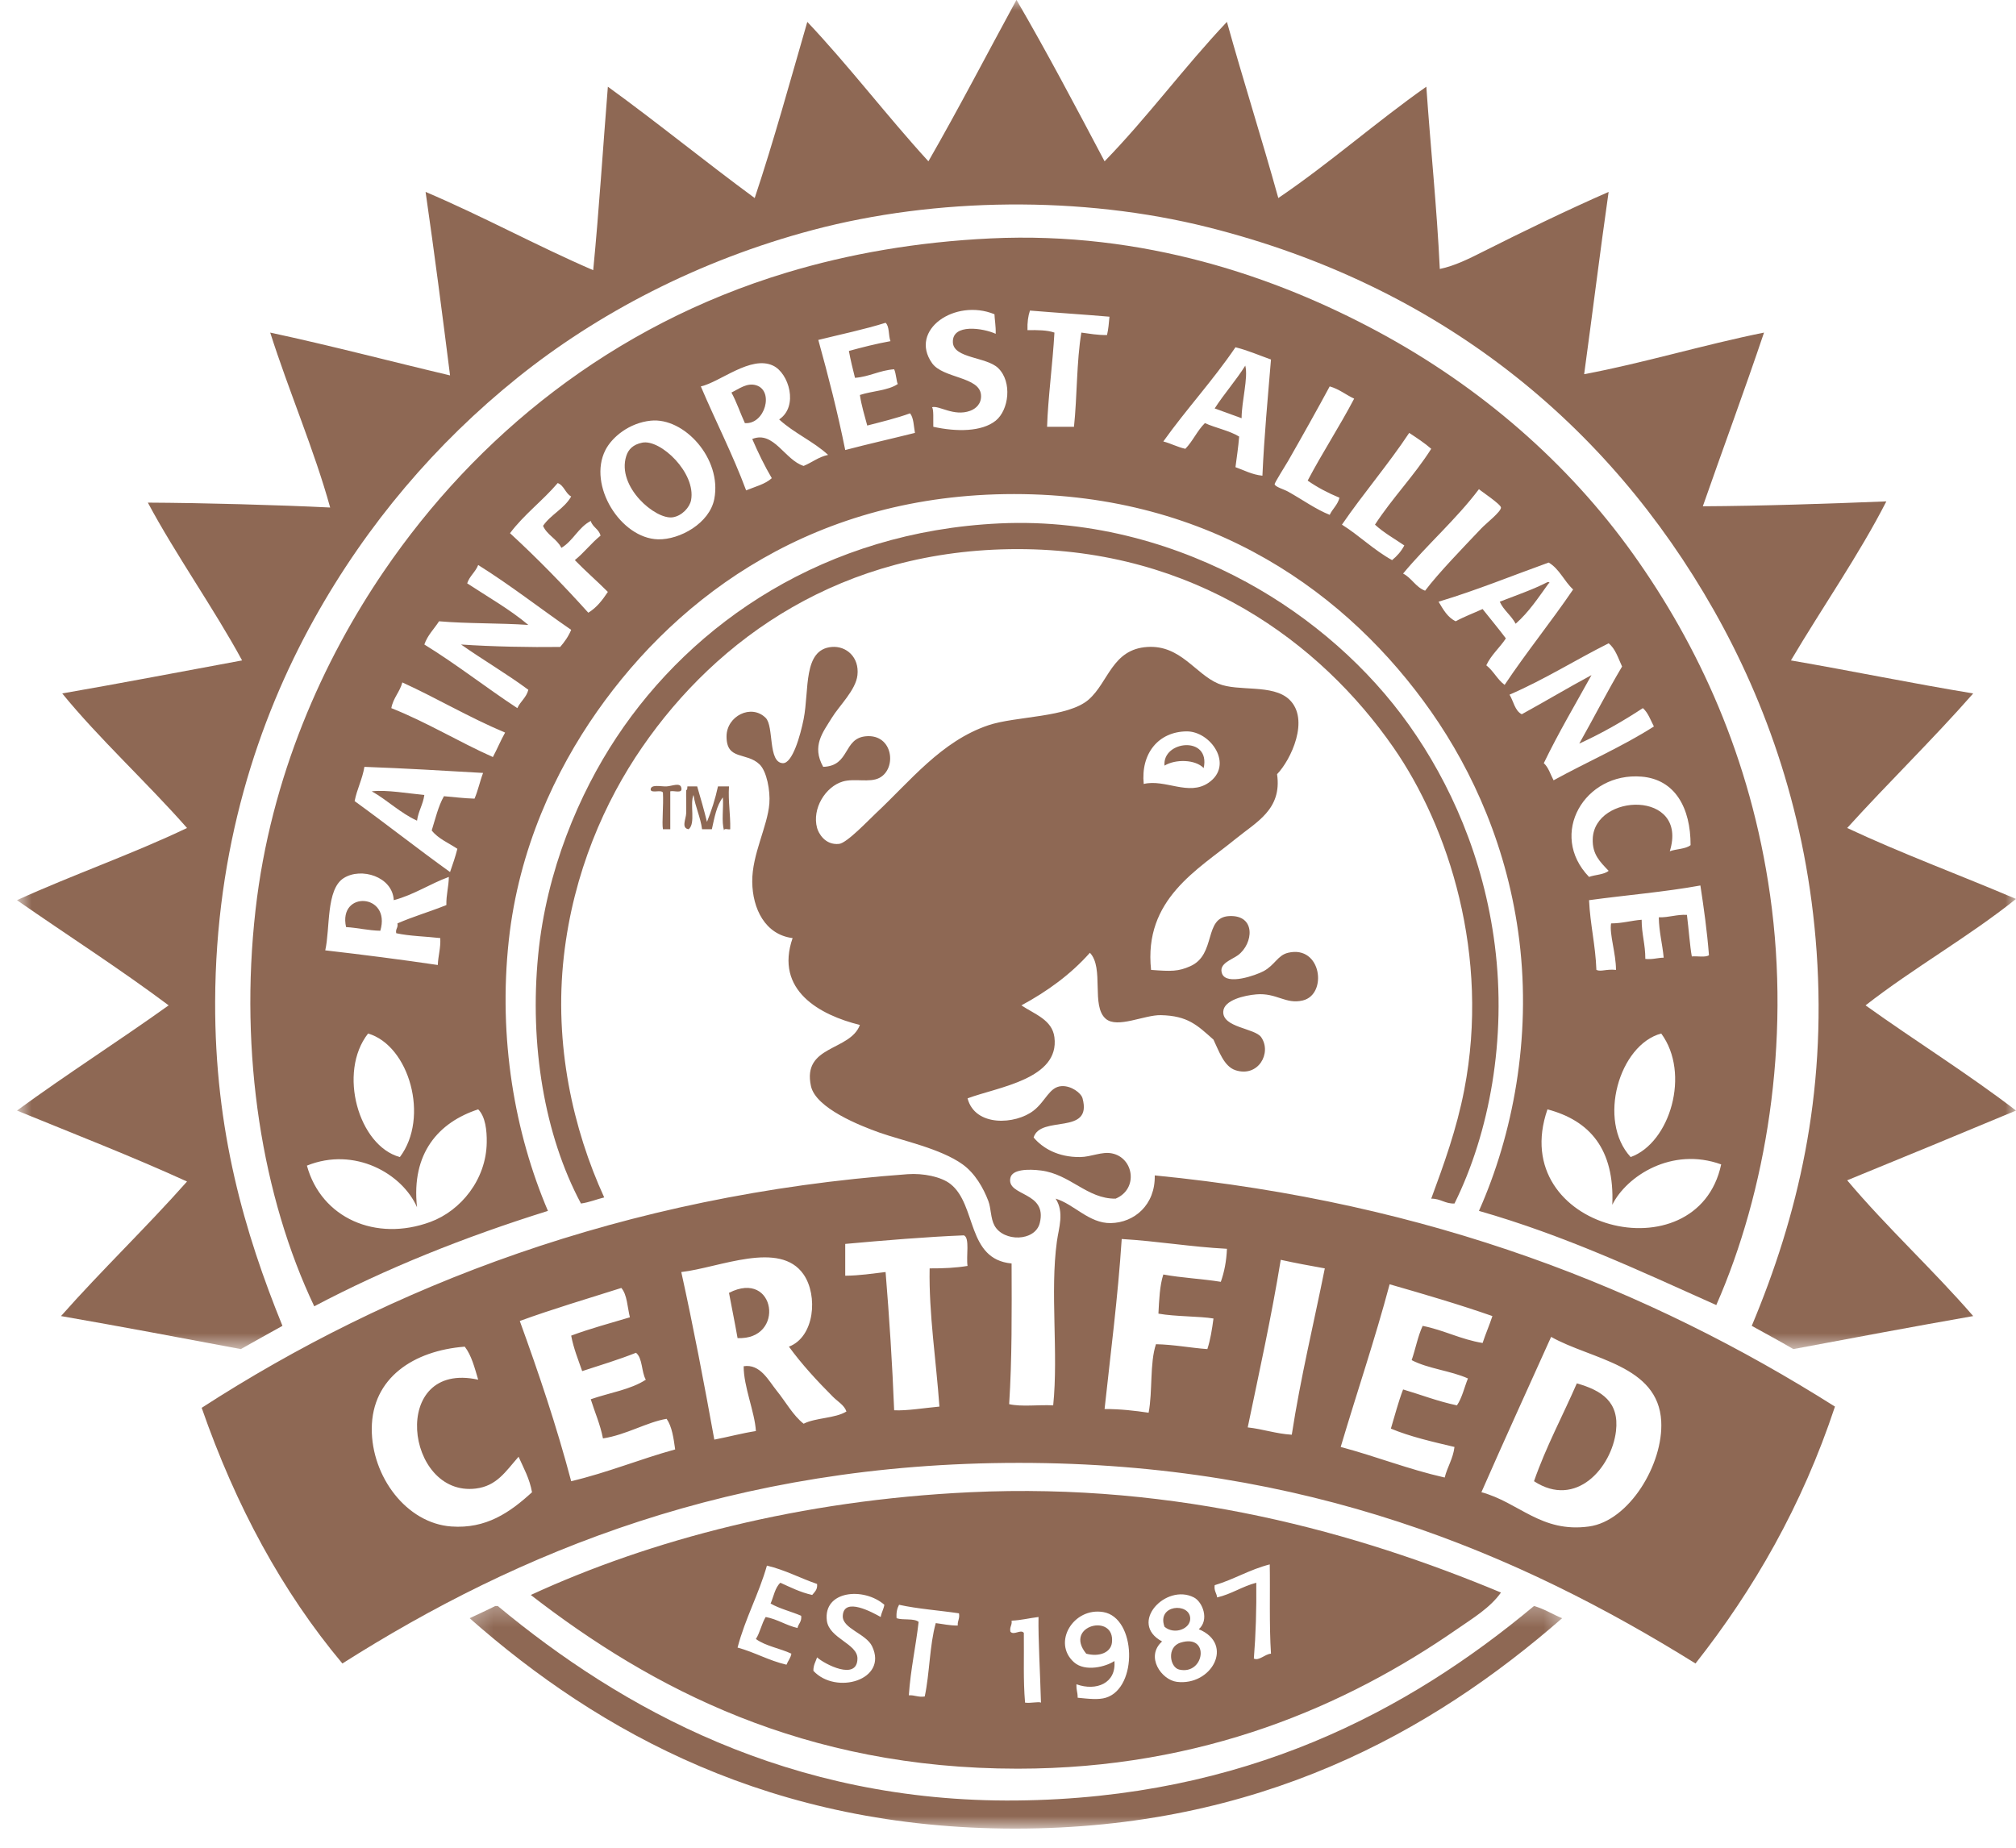 <svg width="96" height="88" viewBox="0 0 96 88" fill="none" xmlns="http://www.w3.org/2000/svg">
<mask id="mask0_32_812" style="mask-type:luminance" maskUnits="userSpaceOnUse" x="0" y="-1" width="96" height="66">
<path d="M0.808 -0.006H96V64.303H0.808V-0.006Z" fill="white"/>
</mask>
<g mask="url(#mask0_32_812)">
<path fill-rule="evenodd" clip-rule="evenodd" d="M48.404 -0.007C49.862 2.497 51.23 5.092 52.599 7.683C54.649 5.578 56.403 3.177 58.425 1.042C59.211 3.868 60.087 6.605 60.872 9.432C63.325 7.768 65.505 5.83 67.921 4.129C68.121 7.037 68.421 9.845 68.562 12.81C69.27 12.664 69.948 12.323 70.6 11.995C72.509 11.035 74.558 10.037 76.601 9.14C76.191 12.011 75.831 14.933 75.436 17.821C78.204 17.306 81.108 16.423 84.001 15.84C83.061 18.629 82.052 21.349 81.087 24.112C83.798 24.1 87.207 23.985 89.826 23.879C88.54 26.4 86.768 28.939 85.282 31.453C88.196 31.956 91.028 32.543 93.962 33.026C92.028 35.228 89.927 37.263 87.961 39.434C90.551 40.651 93.334 41.674 96.001 42.813C93.736 44.626 91.126 46.094 88.836 47.881C91.2 49.575 93.704 51.13 96.001 52.892C93.329 54.006 90.651 55.115 87.961 56.213C89.861 58.469 92.032 60.453 93.962 62.679C91.088 63.184 88.243 63.717 85.398 64.252C84.75 63.872 84.079 63.514 83.417 63.145C85.604 57.925 86.986 52.185 86.505 45.318C86.054 38.889 84.099 33.456 81.612 29.064C76.573 20.171 68.545 13.599 57.551 10.83C51.484 9.301 44.533 9.412 38.733 10.946C33.222 12.405 28.406 14.961 24.635 17.995C20.775 21.101 17.486 24.942 14.964 29.472C12.261 34.329 10.269 40.444 10.245 47.707C10.226 53.853 11.645 58.7 13.45 63.145C12.785 63.509 12.129 63.883 11.469 64.252C8.626 63.716 5.781 63.181 2.905 62.679C4.846 60.484 6.963 58.465 8.906 56.271C6.279 55.072 3.522 54.003 0.808 52.892C3.162 51.168 5.654 49.583 8.031 47.881C5.699 46.136 3.213 44.545 0.808 42.872C3.449 41.667 6.304 40.678 8.906 39.434C6.998 37.264 4.706 35.167 2.963 33.026C5.843 32.526 8.674 31.979 11.528 31.453C10.219 29.032 8.337 26.371 7.041 23.938C9.622 23.951 13.297 24.05 15.722 24.171C14.965 21.431 13.758 18.639 12.867 15.84C15.777 16.464 18.571 17.204 21.431 17.879C21.061 14.948 20.683 12.025 20.266 9.14C23.006 10.303 25.522 11.691 28.248 12.868C28.527 10.002 28.712 7.042 28.946 4.129C31.322 5.852 33.575 7.696 35.938 9.432C36.847 6.71 37.627 3.858 38.443 1.042C40.452 3.168 42.234 5.523 44.21 7.683C45.655 5.168 47.007 2.557 48.404 -0.007Z" fill="#8E6854"/>
</g>
<path fill-rule="evenodd" clip-rule="evenodd" d="M59.299 17.413C59.446 17.991 59.125 19.101 59.124 19.918C58.699 19.76 58.267 19.61 57.842 19.452C58.298 18.744 58.85 18.13 59.299 17.413Z" fill="#8E6854"/>
<path fill-rule="evenodd" clip-rule="evenodd" d="M35.471 20.151C35.25 19.673 35.078 19.146 34.83 18.695C35.186 18.524 35.564 18.221 35.995 18.345C36.88 18.599 36.428 20.226 35.471 20.151Z" fill="#8E6854"/>
<path fill-rule="evenodd" clip-rule="evenodd" d="M30.578 21.083C31.451 20.902 33.153 22.523 32.908 23.821C32.844 24.162 32.473 24.572 32.034 24.637C31.21 24.76 29.361 23.183 29.82 21.724C29.921 21.404 30.141 21.174 30.578 21.083Z" fill="#8E6854"/>
<path fill-rule="evenodd" clip-rule="evenodd" d="M69.261 57.319C68.802 57.333 68.605 57.083 68.154 57.087C68.748 55.474 69.363 53.789 69.727 51.902C70.961 45.511 68.992 39.392 66.348 35.59C62.871 30.587 56.871 26.152 48.463 26.152C40.107 26.152 34.162 30.383 30.578 35.59C28.806 38.162 27.3 41.553 26.849 45.551C26.376 49.75 27.286 53.783 28.772 57.029C28.396 57.119 28.073 57.262 27.665 57.319C25.921 54.056 25.212 49.757 25.626 45.493C26.018 41.456 27.583 37.797 29.354 35.123C32.992 29.63 39.309 25.319 47.589 24.928C52.163 24.712 56.238 26.026 59.358 27.725C62.477 29.424 65.175 31.817 67.105 34.541C69.029 37.255 70.648 40.809 71.183 45.027C71.748 49.474 70.934 53.94 69.261 57.319Z" fill="#8E6854"/>
<path fill-rule="evenodd" clip-rule="evenodd" d="M73.689 27.725C73.793 27.708 73.808 27.78 73.746 27.782C73.258 28.46 72.796 29.162 72.174 29.706C71.966 29.311 71.604 29.071 71.417 28.657C72.184 28.356 72.983 28.087 73.689 27.725Z" fill="#8E6854"/>
<path fill-rule="evenodd" clip-rule="evenodd" d="M57.551 37.279C58.773 36.435 57.653 34.819 56.502 34.833C55.165 34.847 54.317 35.886 54.463 37.337C55.481 37.09 56.606 37.931 57.551 37.279ZM39.2 36.522C40.493 36.479 40.133 35.162 41.238 35.065C42.528 34.952 42.72 36.604 41.879 37.046C41.414 37.291 40.693 37.056 40.132 37.221C39.312 37.462 38.656 38.51 38.909 39.434C38.975 39.676 39.287 40.263 39.957 40.191C40.33 40.153 41.369 39.049 41.705 38.736C43.334 37.215 44.819 35.299 47.065 34.541C48.372 34.1 50.849 34.185 51.842 33.317C52.789 32.49 52.958 30.917 54.639 30.812C56.22 30.714 56.916 32.097 58.017 32.56C58.954 32.954 60.607 32.563 61.396 33.317C62.384 34.262 61.472 36.191 60.813 36.871C61.056 38.556 59.825 39.147 58.832 39.959C57.051 41.415 54.45 42.82 54.813 46.193C55.785 46.265 56.105 46.27 56.677 46.018C57.942 45.459 57.297 43.684 58.542 43.629C59.82 43.572 59.687 44.946 58.95 45.493C58.66 45.708 58.016 45.89 58.192 46.367C58.406 46.946 59.807 46.448 60.173 46.251C60.712 45.958 60.841 45.495 61.337 45.377C62.934 44.998 63.227 47.364 62.037 47.648C61.218 47.845 60.796 47.275 59.823 47.358C59.259 47.405 58.282 47.63 58.251 48.173C58.204 48.944 59.755 48.964 60.056 49.397C60.573 50.14 59.922 51.326 58.832 50.97C58.283 50.789 58.05 50.064 57.784 49.513C57.014 48.83 56.568 48.376 55.279 48.348C54.493 48.331 53.211 48.992 52.658 48.523C51.941 47.916 52.591 46.099 51.9 45.377C50.996 46.396 49.886 47.208 48.638 47.882C49.273 48.307 50.103 48.567 50.21 49.397C50.468 51.394 47.528 51.768 46.074 52.31C46.432 53.68 48.361 53.563 49.22 52.892C49.803 52.437 49.969 51.758 50.56 51.727C51.006 51.704 51.48 52.048 51.55 52.31C52.032 54.093 49.553 53.089 49.22 54.173C49.641 54.678 50.381 55.118 51.434 55.106C51.962 55.1 52.466 54.834 52.949 54.931C53.995 55.141 54.217 56.632 53.123 57.087C51.77 57.103 50.969 55.924 49.57 55.746C48.962 55.67 48.203 55.686 48.114 56.097C47.917 56.991 49.898 56.724 49.512 58.251C49.288 59.135 47.786 59.155 47.356 58.368C47.169 58.026 47.197 57.555 47.065 57.203C46.83 56.581 46.43 55.879 45.841 55.456C44.784 54.696 42.946 54.32 41.879 53.941C40.976 53.62 38.849 52.785 38.617 51.727C38.189 49.77 40.483 50.069 40.947 48.814C39.045 48.346 36.88 47.167 37.743 44.677C36.437 44.515 35.834 43.279 35.821 41.998C35.807 40.69 36.55 39.365 36.636 38.269C36.684 37.66 36.513 36.735 36.17 36.405C35.543 35.801 34.59 36.232 34.597 35.065C34.603 34.1 35.778 33.508 36.462 34.191C36.863 34.593 36.561 36.318 37.277 36.347C37.734 36.365 38.111 35.039 38.268 34.25C38.544 32.852 38.226 30.929 39.608 30.812C40.301 30.754 40.924 31.299 40.831 32.152C40.753 32.868 39.966 33.605 39.608 34.191C39.188 34.877 38.64 35.527 39.2 36.522Z" fill="#8E6854"/>
<path fill-rule="evenodd" clip-rule="evenodd" d="M57.318 36.58C56.918 36.164 55.98 36.146 55.453 36.463C55.342 35.266 57.657 35.023 57.318 36.58Z" fill="#8E6854"/>
<path fill-rule="evenodd" clip-rule="evenodd" d="M32.442 37.512C32.52 37.823 32.1 37.637 31.918 37.687C31.918 38.289 31.918 38.891 31.918 39.493C31.801 39.493 31.684 39.493 31.568 39.493C31.512 39.167 31.603 38.387 31.568 37.745C31.48 37.6 31.066 37.78 30.986 37.628C30.954 37.326 31.49 37.469 31.743 37.453C32.004 37.438 32.384 37.255 32.442 37.512Z" fill="#8E6854"/>
<path fill-rule="evenodd" clip-rule="evenodd" d="M33.199 37.453C33.361 38.011 33.525 38.565 33.665 39.143C33.877 38.617 34.058 38.06 34.189 37.453C34.365 37.453 34.539 37.453 34.714 37.453C34.669 38.197 34.789 38.777 34.773 39.493C34.687 39.524 34.471 39.424 34.481 39.551C34.346 39.142 34.461 38.483 34.422 37.977C34.124 38.359 34.022 38.936 33.898 39.493C33.743 39.493 33.588 39.493 33.432 39.493C33.351 38.895 33.115 38.45 33.024 37.861C32.837 38.295 33.139 39.218 32.792 39.493C32.427 39.441 32.667 39.005 32.675 38.736C32.686 38.378 32.667 37.96 32.675 37.628C32.743 37.619 32.724 37.522 32.733 37.453C32.889 37.453 33.044 37.453 33.199 37.453Z" fill="#8E6854"/>
<path fill-rule="evenodd" clip-rule="evenodd" d="M17.703 37.687C18.442 37.608 19.424 37.79 20.207 37.861C20.143 38.322 19.923 38.625 19.858 39.085C19.047 38.712 18.459 38.115 17.703 37.687Z" fill="#8E6854"/>
<path fill-rule="evenodd" clip-rule="evenodd" d="M18.11 44.328C17.521 44.315 17.047 44.188 16.479 44.153C16.093 42.399 18.64 42.543 18.11 44.328Z" fill="#8E6854"/>
<path fill-rule="evenodd" clip-rule="evenodd" d="M17.703 68.039C17.691 70.327 19.358 72.545 21.489 72.7C23.145 72.82 24.276 72.038 25.334 71.069C25.217 70.41 24.933 69.917 24.694 69.379C24.067 70.092 23.655 70.772 22.654 70.894C19.298 71.302 18.53 64.781 22.771 65.709C22.601 65.142 22.454 64.55 22.131 64.136C19.697 64.325 17.715 65.623 17.703 68.039ZM75.669 72.7C77.577 72.437 79.215 69.731 79.106 67.69C78.963 65.009 75.774 64.75 73.863 63.67C72.754 66.133 71.632 68.586 70.543 71.069C72.333 71.548 73.38 73.015 75.669 72.7ZM24.752 62.913C25.646 65.379 26.496 67.887 27.199 70.544C28.943 70.132 30.461 69.495 32.151 69.03C32.074 68.484 31.999 67.938 31.743 67.573C30.809 67.728 29.824 68.335 28.713 68.506C28.579 67.824 28.324 67.263 28.131 66.641C29.009 66.334 30.04 66.181 30.753 65.709C30.539 65.339 30.607 64.69 30.286 64.427C29.467 64.753 28.587 65.019 27.723 65.301C27.534 64.753 27.316 64.232 27.199 63.611C28.088 63.277 29.055 63.021 29.995 62.738C29.875 62.255 29.867 61.661 29.587 61.34C27.966 61.855 26.317 62.342 24.752 62.913ZM66.173 61.165C65.466 63.817 64.611 66.321 63.843 68.913C65.531 69.361 67.053 69.975 68.795 70.369C68.923 69.857 69.191 69.483 69.261 68.913C68.208 68.664 67.149 68.423 66.232 68.039C66.422 67.413 66.587 66.763 66.814 66.174C67.67 66.427 68.463 66.74 69.378 66.932C69.622 66.574 69.729 66.079 69.902 65.65C69.086 65.282 67.997 65.186 67.222 64.777C67.407 64.242 67.517 63.635 67.746 63.146C68.766 63.349 69.55 63.789 70.6 63.961C70.744 63.521 70.924 63.119 71.067 62.679C69.485 62.126 67.832 61.642 66.173 61.165ZM60.988 60C60.541 62.738 59.963 65.344 59.415 67.981C60.151 68.062 60.745 68.282 61.513 68.33C61.936 65.588 62.558 63.046 63.086 60.408C62.377 60.281 61.671 60.152 60.988 60ZM38.268 60.699C37.133 59.05 34.254 60.377 32.442 60.582C33.018 63.191 33.527 65.867 34.015 68.563C34.683 68.435 35.307 68.263 35.995 68.155C35.943 67.25 35.407 66.034 35.413 65.068C36.202 64.945 36.596 65.751 36.986 66.233C37.417 66.766 37.764 67.412 38.268 67.806C38.848 67.513 39.766 67.557 40.306 67.224C40.207 66.924 39.898 66.756 39.666 66.525C38.917 65.776 38.168 64.963 37.568 64.136C38.795 63.671 38.957 61.7 38.268 60.699ZM53.415 59.009C53.232 61.798 52.888 64.425 52.599 67.106C53.359 67.105 54.036 67.185 54.696 67.282C54.891 66.273 54.744 64.921 55.046 64.019C55.92 64.039 56.661 64.191 57.493 64.252C57.637 63.813 57.716 63.31 57.785 62.795C57.133 62.684 55.962 62.707 55.163 62.563C55.197 61.898 55.225 61.227 55.396 60.699C56.264 60.86 57.249 60.904 58.134 61.048C58.297 60.59 58.401 60.073 58.426 59.475C56.691 59.384 55.138 59.111 53.415 59.009ZM40.249 59.243C40.249 59.747 40.249 60.252 40.249 60.757C40.942 60.752 41.544 60.654 42.171 60.582C42.347 62.737 42.49 64.924 42.579 67.165C43.162 67.199 44.052 67.051 44.734 66.99C44.583 64.83 44.227 62.567 44.268 60.408C44.914 60.412 45.525 60.382 46.074 60.291C46 59.843 46.19 58.953 45.9 58.835C44.18 58.902 42.065 59.077 40.249 59.243ZM48.171 60.174C48.179 62.454 48.193 64.739 48.055 66.874C48.638 67.01 49.472 66.894 50.152 66.932C50.407 64.442 49.997 61.525 50.328 59.126C50.417 58.477 50.69 57.743 50.269 57.087C51.142 57.347 51.858 58.268 52.891 58.251C54.016 58.233 55.019 57.383 54.988 55.98C68.164 57.272 78.513 61.389 87.379 66.99C85.813 71.716 83.511 75.706 80.738 79.225C72.298 73.971 62.206 69.671 48.521 69.671C34.895 69.671 24.678 73.912 16.304 79.225C13.436 75.801 11.228 71.717 9.604 67.049C18.527 61.278 29.646 56.91 43.22 55.922C43.959 55.868 44.816 56.041 45.258 56.388C46.521 57.378 46.021 59.975 48.171 60.174Z" fill="#8E6854"/>
<path fill-rule="evenodd" clip-rule="evenodd" d="M35.122 63.728C34.995 63.001 34.848 62.292 34.714 61.573C36.944 60.429 37.413 63.831 35.122 63.728Z" fill="#8E6854"/>
<path fill-rule="evenodd" clip-rule="evenodd" d="M73.048 70.544C73.625 68.888 74.411 67.441 75.087 65.884C76.263 66.219 77.115 66.759 76.952 68.155C76.748 69.887 75.056 71.86 73.048 70.544Z" fill="#8E6854"/>
<path fill-rule="evenodd" clip-rule="evenodd" d="M48.171 77.186C48.203 77.411 48.068 77.47 48.114 77.709C48.277 77.906 48.606 77.577 48.754 77.768C48.769 79.008 48.72 79.968 48.812 81.089C49.091 81.128 49.453 81.029 49.57 81.089C49.534 79.752 49.434 78.033 49.453 77.011C49.019 77.063 48.636 77.165 48.171 77.186ZM52.658 80.856C54.201 80.386 54.11 77.047 52.541 76.777C51.119 76.533 50.092 78.228 51.142 79.166C51.675 79.641 52.669 79.378 53.066 79.108C53.164 80.168 52.2 80.555 51.259 80.215C51.255 80.58 51.312 80.52 51.318 80.856C51.864 80.912 52.316 80.96 52.658 80.856ZM42.812 76.429C42.724 76.593 42.671 76.793 42.695 77.069C42.997 77.175 43.521 77.059 43.744 77.244C43.609 78.43 43.361 79.503 43.278 80.739C43.563 80.725 43.719 80.843 44.035 80.797C44.271 79.694 44.265 78.349 44.56 77.302C44.905 77.345 45.217 77.421 45.608 77.418C45.589 77.186 45.712 77.095 45.666 76.836C44.721 76.695 43.702 76.626 42.812 76.429ZM56.852 76.079C55.515 75.391 53.714 77.306 55.337 78.176C54.529 78.899 55.307 80.004 56.036 80.099C57.689 80.31 58.802 78.307 57.085 77.593C57.595 77.148 57.27 76.294 56.852 76.079ZM39.374 77.186C39.482 78.033 40.838 78.282 40.831 78.991C40.821 80.069 39.254 79.251 38.909 78.934C38.842 79.139 38.728 79.297 38.733 79.575C39.808 80.737 42.294 80.012 41.53 78.409C41.239 77.798 40.099 77.562 40.132 76.953C40.181 76.031 41.573 76.807 41.938 77.011C41.974 76.794 42.077 76.645 42.112 76.429C41.127 75.57 39.194 75.755 39.374 77.186ZM36.52 74.564C36.128 75.939 35.489 77.068 35.122 78.467C35.946 78.692 36.601 79.085 37.452 79.283C37.522 79.099 37.648 78.974 37.685 78.758C37.144 78.503 36.454 78.397 35.995 78.059C36.193 77.752 36.268 77.322 36.462 77.011C37.034 77.119 37.424 77.408 37.976 77.535C38.019 77.326 38.187 77.241 38.151 76.953C37.676 76.748 37.125 76.619 36.695 76.37C36.843 76.033 36.905 75.61 37.161 75.38C37.643 75.597 38.105 75.834 38.676 75.962C38.786 75.82 38.936 75.718 38.909 75.438C38.098 75.161 37.399 74.773 36.52 74.564ZM57.842 75.496C57.803 75.768 57.934 75.871 57.959 76.079C58.651 75.918 59.145 75.556 59.823 75.38C59.836 76.635 59.8 77.842 59.707 78.991C59.964 79.111 60.22 78.782 60.523 78.758C60.434 77.401 60.489 75.753 60.464 74.506C59.505 74.751 58.769 75.219 57.842 75.496ZM71.475 75.846C70.955 76.578 70.142 77.064 69.378 77.593C64.122 81.237 57.281 84.235 48.463 84.235C38.285 84.235 31.026 80.418 25.276 75.962C30.997 73.327 38.124 71.45 46.191 71.069C56.152 70.598 64.653 73.001 71.475 75.846Z" fill="#8E6854"/>
<mask id="mask1_32_812" style="mask-type:luminance" maskUnits="userSpaceOnUse" x="22" y="76" width="53" height="12">
<path d="M22.244 76.288H74.567V87.089H22.244V76.288Z" fill="white"/>
</mask>
<g mask="url(#mask1_32_812)">
<path fill-rule="evenodd" clip-rule="evenodd" d="M23.586 76.487C23.625 76.487 23.665 76.487 23.703 76.487C29.559 81.353 37.591 85.856 48.404 85.75C59.274 85.642 67.039 81.503 73.048 76.487C73.546 76.629 73.932 76.884 74.387 77.069C68.151 82.515 59.944 87.09 48.346 87.089C36.785 87.089 28.556 82.531 22.364 77.069C22.771 76.874 23.188 76.69 23.586 76.487Z" fill="#8E6854"/>
</g>
<path fill-rule="evenodd" clip-rule="evenodd" d="M55.453 77.477C55.067 76.417 56.643 76.311 56.677 77.069C56.699 77.571 55.928 77.878 55.453 77.477Z" fill="#8E6854"/>
<path fill-rule="evenodd" clip-rule="evenodd" d="M51.725 78.758C50.62 77.409 53.119 76.8 52.949 78.234C52.893 78.706 52.343 78.924 51.725 78.758Z" fill="#8E6854"/>
<path fill-rule="evenodd" clip-rule="evenodd" d="M56.211 78.234C57.635 77.785 57.369 79.796 56.153 79.515C55.706 79.414 55.546 78.444 56.211 78.234Z" fill="#8E6854"/>
<path fill-rule="evenodd" clip-rule="evenodd" d="M73.689 52.834C71.699 58.567 80.823 60.793 81.961 55.456C79.615 54.606 77.458 56.008 76.776 57.378C76.889 54.722 75.699 53.367 73.689 52.834ZM19.858 57.495C19.158 55.898 16.89 54.595 14.615 55.514C15.297 58.011 17.896 59.157 20.499 58.194C21.942 57.66 23.156 56.178 23.178 54.407C23.187 53.836 23.115 53.18 22.771 52.834C20.894 53.447 19.575 54.915 19.858 57.495ZM79.106 49.222C77.104 49.757 76.053 53.372 77.65 55.106C79.527 54.432 80.51 51.125 79.106 49.222ZM17.528 49.222C16.076 51.072 17.076 54.577 19.042 55.106C20.462 53.224 19.489 49.797 17.528 49.222ZM75.669 42.872C75.724 44.041 75.976 45.013 76.019 46.193C76.231 46.293 76.501 46.141 76.952 46.193C76.951 45.402 76.632 44.489 76.718 43.978C77.258 43.975 77.671 43.844 78.174 43.804C78.172 44.486 78.353 44.985 78.349 45.669C78.698 45.706 78.918 45.615 79.223 45.61C79.163 44.951 79.002 44.394 78.99 43.688C79.489 43.7 79.821 43.548 80.33 43.571C80.413 44.221 80.475 45.088 80.563 45.551C80.829 45.526 81.204 45.61 81.379 45.493C81.289 44.34 81.136 43.251 80.971 42.172C79.279 42.481 77.428 42.631 75.669 42.872ZM16.363 41.823C15.52 42.362 15.727 44.214 15.488 45.261C17.299 45.47 19.089 45.699 20.848 45.959C20.864 45.508 20.991 45.17 20.965 44.677C20.27 44.596 19.503 44.586 18.867 44.445C18.826 44.229 18.967 44.194 18.926 43.978C19.667 43.652 20.496 43.412 21.256 43.104C21.243 42.606 21.367 42.244 21.373 41.764C20.462 42.098 19.73 42.608 18.751 42.872C18.693 41.747 17.195 41.291 16.363 41.823ZM78.174 36.988C75.462 36.76 73.707 39.731 75.669 41.764C75.967 41.655 76.381 41.66 76.601 41.474C76.199 41.049 75.82 40.698 75.844 39.959C75.917 37.757 80.42 37.619 79.514 40.542C79.825 40.426 80.269 40.442 80.504 40.25C80.508 38.485 79.772 37.122 78.174 36.988ZM17.353 36.522C17.253 37.121 17.002 37.569 16.887 38.153C18.418 39.262 19.894 40.428 21.431 41.532C21.556 41.171 21.682 40.812 21.78 40.425C21.361 40.145 20.864 39.944 20.558 39.551C20.733 38.989 20.872 38.39 21.14 37.92C21.625 37.959 22.085 38.023 22.596 38.036C22.762 37.658 22.853 37.206 23.004 36.812C21.133 36.703 19.264 36.592 17.353 36.522ZM18.634 33.725C20.344 34.405 21.819 35.318 23.47 36.055C23.674 35.677 23.842 35.263 24.053 34.89C22.343 34.172 20.825 33.264 19.159 32.501C19.036 32.962 18.726 33.234 18.634 33.725ZM22.771 26.909C22.641 27.245 22.361 27.431 22.247 27.782C23.231 28.43 24.274 29.018 25.159 29.763C23.779 29.668 22.264 29.707 20.907 29.589C20.673 29.957 20.36 30.247 20.207 30.695C21.748 31.642 23.134 32.741 24.635 33.725C24.78 33.404 25.066 33.224 25.159 32.852C24.134 32.091 23.004 31.434 21.955 30.695C23.429 30.797 25.275 30.832 26.675 30.812C26.882 30.573 27.068 30.312 27.199 29.997C25.715 28.976 24.313 27.872 22.771 26.909ZM73.746 26.792C72.003 27.418 70.325 28.109 68.503 28.657C68.722 29.02 68.924 29.401 69.319 29.589C69.721 29.368 70.174 29.201 70.6 29.006C70.969 29.474 71.351 29.926 71.708 30.404C71.417 30.851 71.01 31.183 70.776 31.686C71.115 31.948 71.302 32.364 71.649 32.618C72.691 31.057 73.858 29.622 74.911 28.074C74.485 27.685 74.261 27.094 73.746 26.792ZM66.814 27.317C67.226 27.526 67.411 27.963 67.862 28.133C68.504 27.283 69.652 26.102 70.543 25.162C70.758 24.934 71.485 24.368 71.475 24.171C71.466 24.012 70.493 23.369 70.426 23.297C69.332 24.747 67.968 25.927 66.814 27.317ZM26.558 23.006C25.845 23.845 24.95 24.506 24.286 25.394C25.591 26.594 26.828 27.863 28.014 29.181C28.414 28.94 28.69 28.575 28.946 28.19C28.433 27.675 27.88 27.198 27.373 26.676C27.815 26.322 28.155 25.865 28.597 25.511C28.523 25.197 28.219 25.112 28.131 24.811C27.541 25.115 27.293 25.76 26.732 26.093C26.523 25.662 26.054 25.489 25.859 25.044C26.23 24.502 26.868 24.23 27.199 23.646C26.921 23.497 26.866 23.125 26.558 23.006ZM63.902 24.987C64.737 25.51 65.413 26.192 66.29 26.676C66.525 26.484 66.727 26.258 66.872 25.977C66.399 25.654 65.888 25.369 65.475 24.987C66.302 23.717 67.34 22.658 68.154 21.375C67.833 21.094 67.467 20.857 67.105 20.617C66.099 22.134 64.929 23.489 63.902 24.987ZM28.83 21.433C27.973 23.114 29.559 25.64 31.335 25.686C32.368 25.712 33.79 24.923 34.014 23.763C34.386 21.85 32.582 19.868 30.986 20.035C29.96 20.141 29.143 20.819 28.83 21.433ZM63.319 18.403C62.796 19.377 61.979 20.838 61.337 21.957C61.228 22.148 60.684 23.002 60.697 23.064C60.725 23.19 61.147 23.307 61.337 23.414C62.051 23.814 62.658 24.258 63.319 24.52C63.456 24.23 63.699 24.046 63.785 23.705C63.235 23.477 62.726 23.21 62.27 22.889C62.973 21.553 63.782 20.323 64.484 18.986C64.085 18.802 63.773 18.531 63.319 18.403ZM36.811 17.413C35.748 16.911 34.295 18.198 33.373 18.403C34.079 20.067 34.887 21.628 35.53 23.355C35.954 23.177 36.44 23.062 36.752 22.773C36.407 22.187 36.102 21.559 35.821 20.908C36.842 20.494 37.374 21.913 38.268 22.19C38.669 22.027 38.968 21.764 39.433 21.665C38.738 21.021 37.798 20.621 37.103 19.976C38.037 19.351 37.568 17.769 36.811 17.413ZM58.832 16.539C57.765 18.113 56.495 19.484 55.396 21.025C55.766 21.121 56.062 21.291 56.445 21.375C56.801 21.013 57.012 20.506 57.377 20.151C57.898 20.387 58.537 20.505 59.007 20.792C58.968 21.297 58.894 21.765 58.832 22.249C59.248 22.396 59.606 22.602 60.115 22.656C60.199 20.761 60.372 18.953 60.523 17.122C59.962 16.925 59.439 16.69 58.832 16.539ZM38.967 16.189C39.439 17.892 39.884 19.622 40.249 21.433C41.34 21.146 42.465 20.893 43.569 20.617C43.509 20.29 43.51 19.9 43.336 19.685C42.695 19.918 41.991 20.088 41.297 20.267C41.172 19.791 41.025 19.335 40.947 18.811C41.531 18.618 42.294 18.604 42.754 18.287C42.693 18.214 42.675 17.796 42.579 17.587C41.872 17.639 41.416 17.939 40.714 17.995C40.609 17.577 40.504 17.156 40.423 16.714C41.064 16.54 41.713 16.372 42.404 16.248C42.3 15.983 42.364 15.55 42.171 15.373C41.15 15.693 40.04 15.923 38.967 16.189ZM49.045 14.791C48.958 15.054 48.915 15.359 48.928 15.724C49.401 15.717 49.866 15.719 50.211 15.84C50.127 17.33 49.902 18.987 49.861 20.326C50.288 20.326 50.716 20.326 51.142 20.326C51.296 18.868 51.262 17.221 51.493 15.84C51.888 15.891 52.26 15.965 52.715 15.956C52.779 15.69 52.805 15.386 52.832 15.083C51.579 14.976 50.3 14.895 49.045 14.791ZM44.385 17.297C44.901 18.026 46.65 17.932 46.715 18.811C46.746 19.224 46.473 19.467 46.191 19.568C45.416 19.848 44.712 19.295 44.385 19.394C44.468 19.516 44.434 19.968 44.443 20.326C45.547 20.571 46.75 20.568 47.414 20.035C48.037 19.534 48.216 18.194 47.531 17.529C46.975 16.991 45.41 17.074 45.375 16.306C45.335 15.389 46.835 15.63 47.414 15.898C47.426 15.52 47.358 15.17 47.356 14.966C45.474 14.196 43.27 15.718 44.385 17.297ZM73.514 36.347C73.739 36.548 73.831 36.884 73.98 37.163C75.558 36.294 77.264 35.553 78.757 34.599C78.597 34.292 78.481 33.943 78.232 33.725C77.283 34.348 76.284 34.922 75.203 35.415C75.89 34.2 76.532 32.937 77.242 31.744C77.057 31.347 76.926 30.895 76.601 30.638C75.01 31.435 73.549 32.363 71.882 33.084C72.075 33.396 72.13 33.846 72.465 34.017C73.582 33.405 74.661 32.756 75.786 32.152C75.02 33.542 74.215 34.893 73.514 36.347ZM81.728 62.155C78.092 60.528 74.517 58.84 70.426 57.67C72.044 54.037 72.921 49.449 72.349 44.794C71.809 40.411 70.134 36.729 68.154 33.9C64.24 28.308 57.718 23.53 48.288 23.53C38.892 23.53 32.365 28.275 28.422 33.9C26.458 36.703 24.701 40.417 24.227 44.794C23.723 49.455 24.508 53.956 26.092 57.67C22.112 58.914 18.383 60.408 14.964 62.214C12.486 57.003 11.389 50.205 12.168 43.337C12.889 36.983 15.389 31.447 18.285 27.2C22.662 20.781 29.122 15.501 37.452 12.985C40.407 12.092 43.658 11.521 47.181 11.354C54.455 11.01 60.75 13.179 65.591 15.781C70.5 18.42 74.677 22.055 77.766 26.384C80.841 30.692 83.361 36.06 84.291 42.639C85.288 49.678 84.088 56.787 81.728 62.155Z" fill="#8E6854"/>
</svg>
